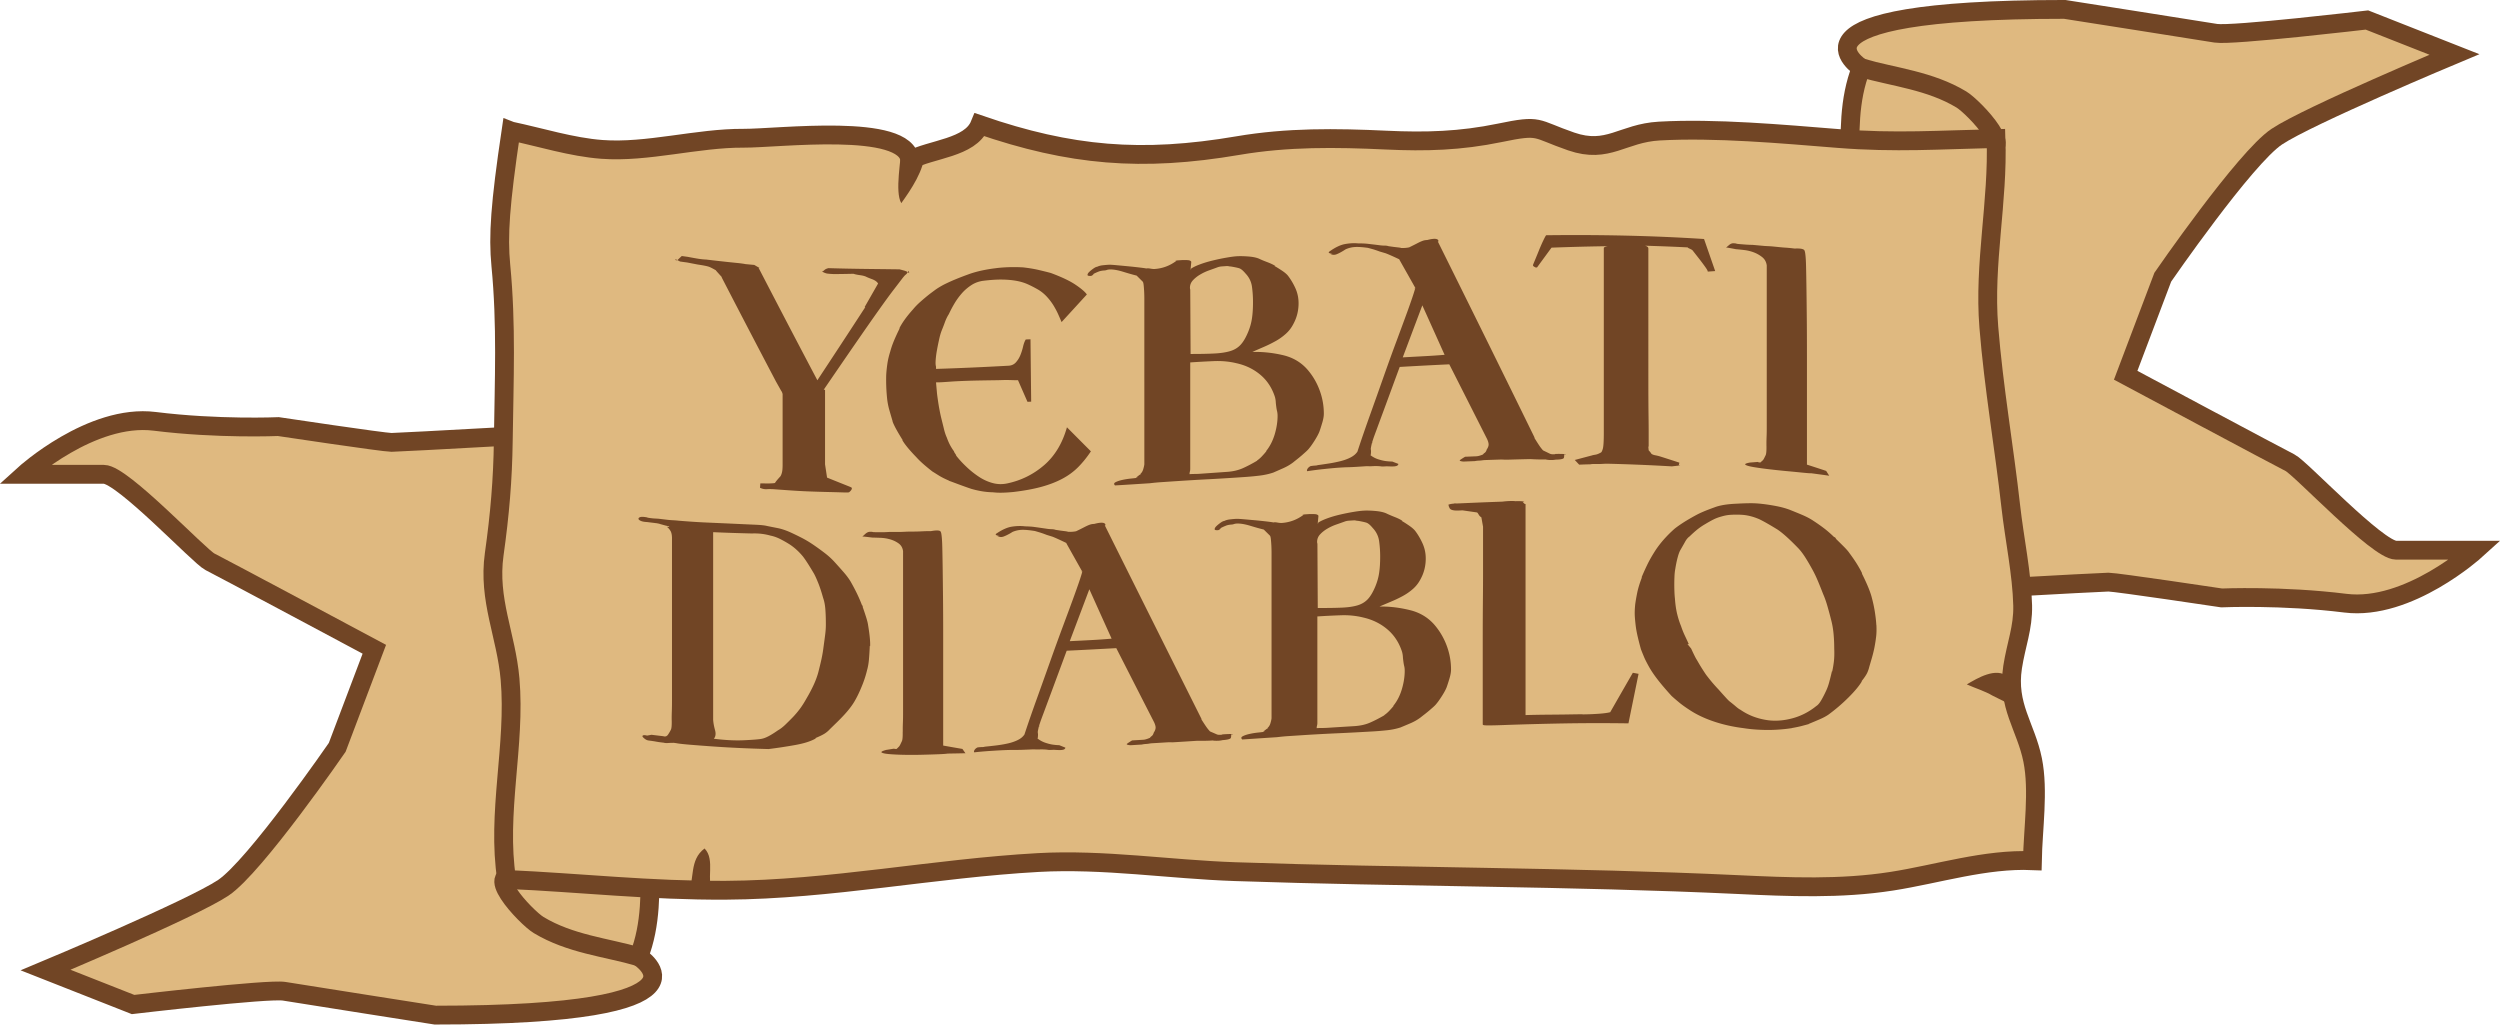 <svg id="Layer_2" data-name="Layer 2" xmlns="http://www.w3.org/2000/svg" viewBox="0 0 803.65 329.34"><defs><style>.cls-1{fill:#dfb980;stroke:#714525;stroke-miterlimit:10;stroke-width:6.05px}.cls-2{fill:#714525;stroke-width:0}</style></defs><g id="Layer_1-2" data-name="Layer 1"><path class="cls-1" d="M205.34 307.55s30.04 18.77-65.41 18.77c0 0-43.46-6.82-48.58-7.67s-48.58 4.26-48.58 4.26l-28.12-11.08s46.87-19.6 57.1-26.42 36.65-45.17 36.65-45.17l11.93-31.53s-49.43-26.42-52.84-28.12-28.12-28.12-34.09-28.12H7.83s21.56-19.57 41.87-17.03 39.78 1.69 39.78 1.69 33.85 5.08 36.39 5.08 62.63-3.39 62.63-3.39l16.84 168.73z"/><path class="cls-1" d="M168.05 282c-14.64-3.65 1.04 12.91 5.1 15.36 10.1 6.09 21.58 7.15 32.19 10.18 4.12-10.52 3.63-21.07 3.62-32.16-.01-17.16 1.56-34.11 2.44-51.26 1.18-23.09 8.2-45.39 9.4-68.44.65-12.53-.63-24.84-1.79-37.29-.76-8.13.16-25.54-3.63-32.35-3.55-6.4-14.7-10.61-20.67-14.05-8.4-4.83-19.7-17.49-29.22-13.29l2.56 223.28zM598.31 21.79S568.27 3.02 663.72 3.02c0 0 43.46 6.82 48.58 7.67s48.58-4.26 48.58-4.26L789 17.51s-46.87 19.6-57.1 26.42-36.65 45.17-36.65 45.17l-11.93 31.53s49.43 26.42 52.84 28.12 28.12 28.12 34.09 28.12h25.57s-21.56 19.57-41.87 17.03c-20.31-2.54-39.78-1.69-39.78-1.69s-33.85-5.08-36.39-5.08-62.63 3.39-62.63 3.39L598.31 21.79z"/><path class="cls-1" d="M635.6 47.34c14.64 3.65-1.04-12.91-5.1-15.36-10.1-6.09-21.58-7.15-32.19-10.18-4.12 10.52-3.63 21.07-3.62 32.16.01 17.16-1.56 34.11-2.44 51.26-1.18 23.09-8.2 45.39-9.4 68.44-.65 12.53.63 24.84 1.79 37.29.76 8.13-.16 25.54 3.63 32.35 3.55 6.4 14.7 10.61 20.67 14.05 8.4 4.83 19.7 17.49 29.22 13.29L635.6 47.36z"/><g><path class="cls-1" d="M164.29 42.13c9.49 2.01 19.48 5.16 29.13 5.89 14.59 1.11 30.71-3.67 45.59-3.58 11.02.06 52.47-5.15 53.48 7.08 6.86-3.65 19.42-3.92 22.47-11.43 29.22 10.04 52.04 11.99 83 6.71 15.96-2.72 31.45-2.52 47.65-1.76 12.74.6 23.9.27 36.42-2.32 13.49-2.79 11.06-1.37 23.05 2.76 11.86 4.09 16.43-2.68 28.32-3.35 18-1.01 39.51.95 57.5 2.39 18.39 1.47 32.81.41 50.74.02.74 20.24-3.97 40.1-2.31 60.64 1.56 19.36 4.96 38.81 7.06 57.63 1.15 10.3 3.57 21.51 3.82 31.83.17 7.18-2.12 12.6-3.23 19.78-1.92 12.47 4.27 19.11 6.44 29.91 1.98 9.83.1 22.28-.09 32.34-15.13-.64-30.38 4.29-45.2 6.61-16.42 2.57-33.02 1.85-49.6 1.07-53.71-2.53-107.77-2.31-161.5-4.15-21.01-.72-42.29-4.1-63.27-2.93-33.48 1.86-66.83 8.71-100.4 8.91-24.26.15-46.84-2.42-70.48-3.48-3.32-21.23 2.94-43.19 1.08-64.41-1.24-14.13-7.14-25.48-5.09-40.1 1.81-12.87 2.75-23.91 2.92-36.5.26-19.51 1.06-37.25-.79-56.38-.92-9.52-.23-19.63 3.27-43.19z"/><path class="cls-2" d="M217.76 83.63c-.36.09-.58.04-.65-.15-.07-.19.14-.14.65.15zm70.44 2.94c-.54 0-1.59-.02-3.15-.04-1.56-.02-3.81-.04-6.78-.08s-6.94-.1-11.93-.25c-.58.12-1.03.33-1.36.64-.32.31-.6.46-.81.45.07 0 .12.02.16.06.04.04.09.06.16.06.58.32 1.12.51 1.63.56.51.06 1.16.1 1.95.14 2.1-.02 4.19-.05 6.29-.1.44.16 1.12.31 2.06.44s1.63.31 2.06.54c.29.15.9.4 1.84.75.94.35 1.59.81 1.95 1.4-1.45 2.54-2.89 5.07-4.34 7.6h.22c-5.13 7.9-10.27 15.73-15.4 23.5a5423.49 5423.49 0 01-18.87-36.09c.11 0 .22.02.33.03l-1.74-1.02c-.94-.08-1.88-.17-2.82-.26-.72-.14-1.66-.27-2.82-.38-1.16-.12-2.28-.23-3.36-.35-2.13-.23-4.27-.47-6.4-.73-.94-.04-1.86-.14-2.76-.29-.91-.15-1.97-.34-3.2-.58l-1.95-.27-1.41 1.32.87.45c.76.11 1.52.21 2.28.31 1.16.23 2.31.45 3.47.67.36.05.9.13 1.63.26.72.13 1.26.25 1.63.36.51.13 1.37.56 2.6 1.28-.04 0-.07 0-.11-.01.65.73 1.3 1.45 1.95 2.17-.04 0-.07 0-.11-.01 5.82 11.27 11.64 22.43 17.46 33.5.61 1.09 1.23 2.19 1.84 3.28 0-.07.02-.07.05 0 .04.07.13.33.27.78v22.67c0 1.16-.07 2.02-.22 2.59-.15.57-.32.99-.54 1.26a23.9 23.9 0 00-1.25 1.43c-.32.41-.45.62-.38.62-.15.06-.47.11-.98.14-.51.03-1.03.05-1.57.04-.54 0-1.03-.01-1.46-.01h-.76c-.04.47-.07.93-.11 1.4.72.35 1.46.5 2.22.45.76-.05 1.61-.03 2.55.04.22.02.94.07 2.17.16s2.69.19 4.39.3c1.7.11 3.51.2 5.42.26 1.91.07 3.72.12 5.42.16 1.7.04 3.15.08 4.34.12 1.19.04 1.9.03 2.11-.03.43-.35.7-.65.81-.9.11-.25.13-.43.05-.54a.541.541 0 00-.33-.23c-.15-.04-.18-.06-.11-.06-2.49-.99-4.99-1.99-7.48-3-.22-1.42-.43-2.84-.65-4.26V125.3c-.14 0-.29-.01-.43-.02 4.12-6.02 7.63-11.14 10.52-15.32 2.89-4.18 5.31-7.65 7.27-10.4 1.95-2.75 3.51-4.88 4.66-6.38 1.16-1.5 2.02-2.64 2.6-3.39.58-.76.98-1.22 1.19-1.4.22-.18.36-.31.43-.38l.33-.54c-.36-.22-.74-.38-1.14-.49-.4-.11-.88-.24-1.46-.39h-1.03zm-36.82 39.44s-.07-.08-.11-.12c.04.04.07.08.11.12zm40.78-38.97c0 .14.02.29.05.43.04.15.05.25.05.33-.14-.11-.29-.22-.43-.33.11-.14.22-.29.33-.43zM286.95 135.46c-.36-1.23-.71-2.41-1.03-3.54-.33-1.12-.56-2.27-.71-3.43-.29-2.61-.4-5.25-.33-7.92.07-1.23.2-2.45.38-3.68s.49-2.52.92-3.89c.29-1.08.68-2.23 1.19-3.46.51-1.22 1.12-2.55 1.84-3.99h-.11c.43-.86.99-1.78 1.68-2.75s1.6-2.11 2.76-3.4c.65-.79 1.45-1.61 2.39-2.44.94-.83 1.91-1.65 2.93-2.45.58-.44 1.19-.89 1.84-1.37.65-.47 1.52-1 2.6-1.59a57.07 57.07 0 013.9-1.78c1.45-.6 3.04-1.2 4.77-1.82 1.16-.38 2.38-.72 3.69-1 1.3-.28 2.71-.52 4.23-.71.65-.09 1.34-.17 2.06-.22a50.018 50.018 0 014.61-.15c.76 0 1.54.04 2.33.08 1.88.22 3.54.49 4.99.83 1.45.34 2.75.66 3.9.97 3.47 1.29 6.13 2.54 7.97 3.79 1.84 1.24 3.05 2.28 3.63 3.12-2.71 2.97-5.42 5.93-8.13 8.88-.29-.71-.65-1.54-1.08-2.5-.43-.96-.94-1.91-1.52-2.86a18.21 18.21 0 00-2.11-2.78c-.83-.9-1.76-1.66-2.77-2.27-1.16-.67-2.3-1.26-3.42-1.76s-2.37-.87-3.74-1.11c-1.37-.24-2.89-.37-4.56-.39-1.67-.02-3.61.11-5.86.38-1.45.18-2.75.64-3.91 1.39-1.15.75-2.19 1.63-3.09 2.66-.9 1.03-1.7 2.13-2.39 3.29a40.2 40.2 0 00-1.79 3.39c-.51.8-.92 1.66-1.25 2.56-.32.91-.67 1.8-1.03 2.67-.29.73-.56 1.65-.81 2.77s-.49 2.28-.71 3.48c-.22 1.19-.36 2.28-.43 3.26s-.04 1.68.11 2.11v.76c7.74-.24 15.47-.59 23.21-1.02 1.01-.03 1.83-.39 2.44-1.06.61-.67 1.1-1.45 1.46-2.33.36-.88.65-1.8.87-2.74.22-.95.5-1.72.87-2.31l1.52-.06c.07 6.68.14 13.37.22 20.05-.4.02-.79.03-1.19.05-1.01-2.31-2.03-4.62-3.04-6.94-.22 0-.58 0-1.08-.01-.51-.02-1.09-.03-1.74-.05-.65-.01-1.3-.01-1.95 0-.65.02-1.19.04-1.63.05-4.19.06-7.43.11-9.71.19-2.27.08-4.03.16-5.26.25-1.23.09-2.15.15-2.77.19-.61.04-1.36.07-2.22.07l.33 3.68c.22 1.73.44 3.2.65 4.39.22 1.19.43 2.26.65 3.19.36 1.44.67 2.69.92 3.73.25 1.05.56 1.97.92 2.76.36 1.01.74 1.87 1.14 2.59.4.72.81 1.36 1.25 1.93h-.11l.76 1.18h-.11c.94 1.22 2.04 2.43 3.31 3.63 1.26 1.21 2.6 2.28 4.01 3.22 1.41.94 2.89 1.63 4.45 2.05 1.55.43 3.13.47 4.72.13 4.48-.94 8.44-2.91 11.88-5.88 3.43-2.97 5.87-7.03 7.32-12.16 2.57 2.58 5.13 5.16 7.7 7.73-1.3 1.95-2.68 3.65-4.12 5.1-1.45 1.45-3.14 2.69-5.1 3.73-1.95 1.03-4.19 1.9-6.73 2.59-2.53.69-5.53 1.24-9 1.65-1.16.11-2.28.19-3.36.22-1.09.03-2.13 0-3.15-.12-1.3-.03-2.51-.15-3.63-.34-1.12-.19-2.26-.45-3.42-.79-1.01-.34-2.08-.72-3.2-1.13-1.12-.41-2.15-.8-3.09-1.15-.29-.1-.58-.21-.87-.31h.11c-1.45-.63-2.57-1.2-3.36-1.7-.8-.5-1.48-.93-2.06-1.29-1.01-.79-1.95-1.56-2.82-2.32-.87-.76-1.63-1.5-2.28-2.22-2.31-2.39-3.83-4.24-4.55-5.55h.11c-1.73-2.76-2.82-4.76-3.25-6zM365.36 88.59c-1.16-.29-2.62-.7-4.39-1.25-1.77-.54-3.24-.78-4.39-.71-.29.02-.56.07-.81.16s-.49.14-.7.15c-.72.04-1.32.15-1.79.32s-1.03.42-1.68.74c-.29.45-.62.68-.98.7-.72.04-1.07-.09-1.03-.38.04-.29.23-.61.6-.95.36-.35.8-.69 1.3-1.05.51-.35.9-.54 1.19-.56.5-.24 1.08-.4 1.74-.48.65-.07 1.3-.13 1.95-.17.43-.03 1.25.02 2.44.13s2.48.23 3.85.36c1.37.13 2.64.27 3.8.41 1.16.14 1.84.24 2.06.3.22-.09.63-.08 1.25.03.61.11 1.06.15 1.36.13 2.6-.17 4.95-1.05 7.05-2.64-.14 0-.29.02-.43.03.14-.08.51-.14 1.08-.18.58-.04.94-.06 1.08-.07.36-.02.92-.03 1.68 0 .76.02 1.21.21 1.36.56-.07.76-.14 1.53-.22 2.29.65-.48 1.63-.96 2.93-1.45 1.3-.49 2.69-.91 4.18-1.27 1.48-.36 2.91-.66 4.28-.9s2.5-.4 3.36-.46c1.01-.07 2.26-.05 3.74.06 1.48.11 2.66.35 3.52.72.65.32 1.54.69 2.66 1.11 1.12.43 1.97.83 2.55 1.23-.07 0-.14.01-.22.02.58.32 1.34.79 2.28 1.41.94.62 1.63 1.2 2.06 1.75.94 1.24 1.73 2.59 2.39 4.06.65 1.47.97 3.04.98 4.7 0 2.39-.54 4.59-1.63 6.62-.65 1.28-1.48 2.37-2.5 3.27-1.01.9-2.11 1.69-3.31 2.35a39.35 39.35 0 01-3.74 1.84c-1.3.56-2.53 1.1-3.69 1.62 3.25-.09 6.54.25 9.87 1.03 3.32.78 6.03 2.43 8.13 4.96 1.59 1.91 2.82 4.07 3.69 6.47.87 2.4 1.3 4.86 1.3 7.39 0 .8-.16 1.75-.49 2.85-.33 1.11-.63 2.07-.92 2.88-.29.74-.78 1.66-1.46 2.76-.69 1.1-1.28 1.95-1.79 2.56-.22.3-.56.67-1.03 1.1-.47.43-.96.86-1.46 1.3-.51.43-1.01.85-1.52 1.25s-.9.71-1.19.95c-.94.72-1.99 1.33-3.15 1.85s-2.24.99-3.25 1.43c-1.38.46-2.84.78-4.39.97-1.56.19-3.05.33-4.5.43-3.91.28-7.81.52-11.71.73-3.91.2-7.81.44-11.71.7-1.23.08-2.46.17-3.69.25-1.23.08-2.46.2-3.69.35-3.72.24-7.45.48-11.17.7-.43-.41-.38-.75.16-1.04.54-.28 1.26-.53 2.17-.73.9-.2 1.86-.35 2.87-.45 1.01-.1 1.77-.2 2.28-.31-.25.02-.51.03-.76.05.29-.24.56-.45.81-.65s.52-.38.81-.54c-.07 0-.14 0-.22.01.43-.39.74-.88.92-1.47.18-.59.31-1.14.38-1.65V96.13c0-.72-.02-1.46-.05-2.22-.04-.76-.09-1.48-.16-2.16-.07-.68-.18-1.09-.33-1.23-.65-.65-1.3-1.29-1.95-1.94zm17.03 63.83c.58-.04 1.14-.06 1.68-.06s1.1-.02 1.68-.06c2.93-.21 5.86-.41 8.78-.62 1.88-.13 3.54-.53 4.99-1.17 1.45-.65 3-1.46 4.66-2.45h-.11c.58-.4 1.12-.87 1.63-1.42.51-.54.98-1.08 1.41-1.62H407c1.23-1.53 2.15-3.33 2.77-5.4.61-2.07.92-4.04.92-5.92 0-.58-.06-1.08-.16-1.51-.11-.43-.2-.92-.27-1.5-.07-.5-.13-1.02-.16-1.56-.04-.54-.13-1.06-.27-1.55-.94-2.9-2.49-5.26-4.66-7.09s-4.74-3.08-7.7-3.73c-2.31-.56-4.72-.78-7.21-.68-2.49.11-4.93.24-7.32.4-.11 0-.22.02-.33.02v34.27c0 .29-.04.56-.11.82-.07.26-.11.53-.11.82zm.33-38.63c3.11 0 5.69-.05 7.75-.16 2.06-.11 3.76-.38 5.1-.8 1.34-.42 2.44-1.11 3.31-2.08.87-.97 1.66-2.34 2.39-4.13.58-1.41.98-2.85 1.19-4.31.22-1.46.33-3.2.33-5.23 0-1.66-.11-3.3-.33-4.91-.22-1.61-.91-3.03-2.06-4.24-.8-.95-1.48-1.52-2.06-1.7-.58-.18-1.48-.36-2.71-.57-.15.01-.34-.01-.6-.07-.25-.05-.49-.07-.7-.06-.51.04-1.03.07-1.57.11-.54.04-1.03.15-1.46.32-.72.27-1.59.58-2.6.94s-1.97.81-2.87 1.34c-.91.53-1.68 1.15-2.33 1.84-.65.7-.98 1.52-.98 2.45 0 .15.02.27.05.38.04.11.05.23.05.37.04 6.83.07 13.66.11 20.49zm0-27.33v.22c.07-.08.14-.15.22-.23-.07 0-.14 0-.22.01z"/><path class="cls-2" d="M435.85 150.08c-.79.05-1.61.09-2.44.11-.83.02-1.75.06-2.77.13-1.23.08-2.86.23-4.88.44-2.03.21-3.86.45-5.53.71-.14-.13-.13-.37.05-.71.18-.34.49-.63.92-.88.14-.08.76-.16 1.84-.24.14 0 .29-.04.43-.08.15-.05.29-.07.43-.08 1.01-.14 2.13-.31 3.36-.5s2.44-.44 3.63-.73c1.19-.3 2.28-.69 3.25-1.19.98-.5 1.72-1.12 2.22-1.88 1.16-3.55 2.48-7.39 3.96-11.53s2.95-8.26 4.39-12.36c1.45-4.1 2.85-8 4.23-11.69 1.37-3.7 2.55-6.89 3.53-9.58.97-2.69 1.68-4.74 2.11-6.14.43-1.4.51-1.8.22-1.2h-.11c0-.14.04-.18.11-.11.07.07.11.03.11-.12-1.7-3.02-3.4-6.03-5.1-9.04h.11c-2.17-1.03-3.69-1.7-4.55-2.01l-1.84-.54c-1.01-.37-1.79-.63-2.33-.78-.54-.15-1.03-.28-1.46-.4-1.81-.25-3.22-.34-4.23-.27-1.01.07-1.99.31-2.93.73-.25.16-.51.32-.76.48-.8.49-1.52.86-2.17 1.12-.65.26-1.3.23-1.95-.09.22-.01.43-.03.65-.04-1.08-.14-1.45-.37-1.08-.69 1.88-1.36 3.56-2.17 5.04-2.45 1.48-.28 2.91-.35 4.28-.23 1.23 0 2.24.04 3.04.13.79.1 1.59.19 2.39.28.58.07 1.16.15 1.74.22.36.05.79.08 1.3.08s.94.07 1.3.19c.54.08 1.08.15 1.63.23.83.1 1.66.19 2.49.29l-.54.03c1.08.08 2.1.03 3.04-.17 1.01-.49 1.83-.9 2.44-1.22.61-.32 1.12-.57 1.52-.73.4-.16.72-.27.98-.32.25-.05.56-.08.92-.1 2.39-.63 3.58-.47 3.58.47-.07 0-.14 0-.22.01 10.38 20.89 20.75 41.89 31.13 63.09h-.11c1.01 1.64 1.7 2.7 2.06 3.16.36.46.61.77.76.91.72.35 1.45.7 2.17 1.05.29.14.69.21 1.19.2h.11c.22 0 .4-.04.54-.12 2.24-.03 3.36.04 3.36.18h-.65c.07.07.09.27.05.6-.04.33-.09.53-.16.6-.29.29-1.16.44-2.6.46-.72.15-1.63.17-2.71.04h.11c-.15 0-.25-.01-.33-.05a.875.875 0 00-.33-.05c-.65.01-1.41 0-2.28-.01-.87-.02-1.73-.06-2.6-.11-2.42.05-4.84.12-7.27.19-.43.01-.85 0-1.25-.02s-.78-.03-1.14-.02c-1.59.05-3.18.11-4.77.16-.36.01-.7.05-1.03.09-.32.05-.63.08-.92.09-.58.02-1.05.08-1.41.16l-3.69.15c-1.01-.1-1.37-.27-1.08-.5.29-.23.83-.58 1.63-1.05l3.58-.15c.58-.02 1.34-.23 2.28-.63h-.11c.11-.11.22-.23.33-.34.43-.23.72-.64.87-1.22.36-.52.56-1.01.6-1.48.03-.47-.13-1.1-.49-1.88-4.05-8.02-8.1-16.02-12.15-24.01-5.31.25-10.63.53-15.94.84-2.1 5.69-3.72 10.11-4.88 13.25-1.16 3.14-2.03 5.49-2.6 7.05-.58 1.55-.94 2.55-1.08 3-.15.44-.25.77-.33 1h.11c0 .14-.04.21-.11.22-.07 0-.11.08-.11.22-.15.66-.23 1.1-.27 1.32-.04.22-.02.51.05.86 0 .43-.02.8-.05 1.09-.04.29-.09.4-.16.34.79.6 1.61 1.04 2.44 1.31.83.27 1.59.46 2.28.57.69.1 1.46.17 2.33.19l1.95.75c0 .15-.07.29-.22.45-.15.15-.45.26-.92.33-.47.06-1.32.06-2.55-.01l-1.03.06c-.33.02-.67 0-1.03-.05h.11c-.43-.04-.89-.07-1.36-.08-.47 0-.96 0-1.46.04-.43.03-.79.03-1.08.01-.29-.02-.6-.02-.92 0-.33.02-.72.05-1.19.08s-1.14.07-2.01.13zm21.37-51.92c-2.1 5.57-4.19 11.14-6.29 16.72 2.24-.13 4.54-.25 6.89-.38 2.35-.12 4.54-.27 6.56-.44-2.39-5.31-4.77-10.61-7.16-15.91zM548.97 87.27c0-.22-.25-.68-.76-1.4-.51-.72-1.07-1.47-1.68-2.27-.61-.79-1.43-1.83-2.44-3.12-.14-.15-.45-.33-.92-.54-.47-.2-.67-.34-.6-.41-4.59-.23-9.18-.41-13.77-.54.72.17 1.08.47 1.08.9V122.24c0 4.52.02 8.14.05 10.85.04 2.71.05 4.81.05 6.29v4.18h-.11c.04.4.07.8.11 1.2.29.3.52.58.71.84.18.26.23.35.16.28.36.23.77.39 1.25.47.47.09.99.21 1.57.38 2.06.65 4.12 1.32 6.18 1.99-.07.32-.14.64-.22.97-.14 0-.87.07-2.17.23-6.83-.4-13.67-.68-20.5-.85-.58 0-1.12 0-1.63.04-.51.03-.98.05-1.41.04h-1.46c-.47 0-.89.03-1.25.11-.43 0-1.14.02-2.11.05-.97.04-1.57.06-1.79.06h.33c-.47-.5-.94-1.01-1.41-1.51 1.92-.51 3.83-1.02 5.75-1.52h-.11c.36-.07.74-.14 1.14-.21.4-.07.92-.28 1.57-.64.22-.07.44-.47.65-1.19.22-.72.33-2.45.33-5.2V79.78c0-.29.43-.5 1.3-.64-6.04.08-12.07.25-18.11.47-1.55 2.12-3.11 4.24-4.66 6.37-.43 0-.61.01-.54.01.07 0 .04-.04-.11-.11s-.29-.16-.43-.26c-.14-.11-.22-.23-.22-.38 0-.07.2-.58.6-1.53.4-.95.83-2 1.3-3.17.47-1.16.94-2.24 1.41-3.22s.78-1.55.92-1.7c16.92-.2 33.84.11 50.76 1.21 1.19 3.43 2.39 6.87 3.58 10.31-.8.06-1.59.11-2.39.17zm-8.89 62.42h-.11c-.11 0-.22-.01-.33-.02.29.16.43.17.43.02zM567.84 143.34v-1.03c0-.47.02-1.14.05-2 .04-.86.05-2.02.05-3.47V85.33c-.15-1.1-.62-1.98-1.41-2.63-.8-.65-1.7-1.17-2.71-1.56-1.01-.38-2.04-.63-3.09-.76-1.05-.12-1.94-.22-2.66-.27-1.3-.25-2.15-.4-2.55-.47-.4-.07-.63-.06-.7 0 .14-.13.47-.42.98-.85.5-.43 1.01-.63 1.52-.59l.44.03c.14.01.29.04.43.09.14.05.4.09.76.12.43.04 1.05.09 1.84.15.79.07 1.7.11 2.71.13 1.01.09 2.02.19 3.04.28.58.06 1.17.1 1.8.12.62.03 1.22.07 1.8.13-.04 0-.07 0-.11-.01 1.68.17 2.95.3 3.83.36a45.477 45.477 0 012.73.26c.07 0 .18.02.33.04 1.68-.09 2.7.08 3.06.48.07.08.15.25.22.52.07.26.15.78.22 1.55s.13 1.9.16 3.38c.04 1.49.07 3.48.11 5.98.04 2.5.07 5.63.11 9.39.04 3.76.06 8.29.06 13.56v34.6c2.06.66 4.12 1.33 6.18 2.02.33.52.65 1.03.98 1.55-.07-.01-.42-.06-1.03-.15-.61-.09-1.27-.18-1.95-.27-.69-.09-1.61-.22-2.77-.37-.43.02-1.4-.06-2.89-.21-1.49-.15-3.19-.32-5.08-.49-1.9-.18-3.81-.38-5.73-.61-1.93-.23-3.56-.46-4.9-.69-1.34-.23-2.19-.47-2.55-.71-.36-.25.11-.5 1.41-.74.87-.07 1.74-.13 2.6-.2.07.08.14.12.22.13.18.02.36.03.54.05.25-.23.51-.46.76-.69.07-.06.16-.18.27-.35.11-.17.34-.63.71-1.4.14-.42.22-1.17.22-2.26v-.65z"/><g><path class="cls-2" d="M215.92 231.54v-1.03c0-.47.02-1.14.05-2 .03-.86.05-2.02.05-3.46v-5.42-46.53c0-1.08-.16-1.9-.49-2.44-.33-.54-.67-.94-1.03-1.2-.15-.16-.2-.22-.16-.18.04.04.09.06.16.07l.76.09c-.07 0-.13-.05-.16-.13-.04-.08-.09-.12-.16-.13-.07 0-.22-.04-.43-.1-.22-.06-.36-.1-.43-.1l-2.06-.57c.07 0 .14.02.22.03-.58-.14-1.07-.24-1.46-.28-.4-.05-1.32-.16-2.76-.34-.87-.04-1.54-.16-2.01-.37-.47-.21-.73-.42-.76-.64-.03-.22.11-.4.44-.54s.85-.16 1.57-.07l.43.06c.14.02.29.06.43.11.14.06.4.1.76.15.43.05.74.09.92.11.18.02.78.06 1.79.11l3.04.36c.58.07 1.15.11 1.74.14.58.03 1.16.07 1.74.14 3.18.27 6.32.48 9.43.61 3.11.14 5.95.26 8.51.38 2.56.12 4.77.22 6.62.3 1.84.08 3.13.21 3.85.4 1.01.21 2.15.43 3.42.68 1.27.25 2.62.7 4.07 1.34 1.23.56 2.46 1.16 3.69 1.79 1.23.63 2.46 1.37 3.69 2.2 1.23.84 2.46 1.73 3.69 2.67s2.31 1.93 3.25 2.97c1.01 1.11 1.97 2.18 2.87 3.22.9 1.03 1.64 2.02 2.22 2.98.79 1.39 1.48 2.69 2.06 3.89.58 1.2 1.12 2.46 1.63 3.77l.33.87c.43 1.24.79 2.33 1.08 3.27.29.95.47 1.71.54 2.28.51 3.04.72 5.29.65 6.73l-.11-.11a99.56 99.56 0 01-.27 4.39c-.11 1.26-.31 2.4-.6 3.41-.36 1.51-.83 3.01-1.41 4.48-.58 1.47-1.16 2.79-1.74 3.93-.65 1.29-1.32 2.4-2.01 3.32-.69.93-1.43 1.82-2.22 2.67-.72.78-1.46 1.54-2.22 2.28l-2.33 2.27c-.44.49-.96.95-1.57 1.36-.62.42-1.64.92-3.09 1.53l.11.11c-1.52.89-3.72 1.6-6.62 2.12-2.89.52-5.75.95-8.57 1.3-6.87-.18-12.27-.46-16.21-.72-3.94-.26-6.9-.5-8.89-.66-1.99-.16-3.31-.31-3.96-.41-.65-.11-1.12-.18-1.41-.21-.65 0-1.26.02-1.84.06-.58.04-1.05 0-1.41-.11-.07 0-.36-.04-.87-.1-.51-.06-1.05-.14-1.63-.25-.58-.11-1.34-.22-2.28-.34-.43-.05-.83-.21-1.19-.48-.36-.26-.61-.49-.76-.7-.15-.2-.11-.36.11-.47.22-.12.65-.09 1.3.06.47-.08.94-.17 1.41-.26 1.27.16 2.53.31 3.8.46.65.22 1.17.03 1.57-.58.39-.61.71-1.15.92-1.63.15-.42.22-1.17.22-2.25v-.65zm28.85 5.96c1.16-.15 2.93-1.05 5.31-2.73.72-.4 1.48-.97 2.28-1.73.79-.75 1.66-1.62 2.6-2.59.72-.76 1.43-1.6 2.12-2.51.69-.91 1.43-2.07 2.22-3.49.8-1.34 1.52-2.71 2.17-4.09.65-1.39 1.15-2.72 1.52-4.01.43-1.65.79-3.14 1.08-4.46.29-1.33.5-2.6.65-3.83.22-1.58.4-2.93.54-4.05.15-1.12.22-2.22.22-3.3 0-1.81-.05-3.42-.16-4.83-.11-1.41-.34-2.63-.71-3.65-.51-1.82-1.01-3.38-1.52-4.66-.51-1.28-.97-2.33-1.41-3.14-1.52-2.58-2.71-4.44-3.58-5.56-1.37-1.65-2.86-2.98-4.45-3.99a37.92 37.92 0 00-2.98-1.67c-.98-.48-1.97-.83-2.98-1.03-1.88-.54-3.87-.77-5.97-.69-4.16-.1-8.31-.23-12.47-.42v60.3c.07 1.02.27 2.12.6 3.31.33 1.19.2 2.12-.38 2.79 3.62.46 6.83.62 9.65.49 2.82-.13 4.7-.28 5.64-.44zm32.32-42.93l.33.87c-.04-.25-.07-.51-.11-.76-.07-.04-.14-.07-.22-.11zM290.2 235.21v-1.03c0-.47.02-1.14.05-2.01.04-.87.05-2.02.05-3.47V177.19c-.14-1.08-.62-1.91-1.41-2.49-.8-.58-1.7-1.01-2.71-1.31a13.03 13.03 0 00-3.09-.5c-1.05-.04-1.93-.07-2.66-.08-1.3-.16-2.15-.26-2.55-.3-.4-.04-.63-.03-.71.04.14-.14.47-.44.98-.91.51-.46 1.01-.69 1.52-.69h.43c.14 0 .29.02.43.06.15.04.4.06.76.06.43 0 1.05 0 1.84.02.79 0 1.7-.02 2.71-.09h3.04c.58 0 1.18-.02 1.8-.05.62-.04 1.22-.06 1.8-.06h-.11c1.68 0 2.95-.03 3.83-.08.87-.04 1.53-.07 1.97-.07h1.09c1.68-.31 2.7-.29 3.06.07.07.07.14.23.22.48.07.25.15.76.22 1.52s.13 1.88.16 3.36c.04 1.48.07 3.47.11 5.96.03 2.49.07 5.62.11 9.38.04 3.76.06 8.28.06 13.56v34.6c2.06.37 4.12.73 6.18 1.08.33.46.65.93.98 1.39-.07 0-.42 0-1.03.02-.61.01-1.27.03-1.95.04-.69.01-1.61.03-2.77.05-.43.08-1.4.15-2.89.21-1.49.06-3.19.11-5.08.16-1.9.05-3.81.06-5.73.03-1.93-.03-3.56-.11-4.9-.22-1.34-.11-2.19-.28-2.55-.5-.36-.22.11-.5 1.41-.86.87-.14 1.74-.28 2.6-.42.07.07.15.11.22.11h.54l.76-.76c.07-.07.16-.2.27-.38.11-.18.34-.67.71-1.46.15-.43.22-1.19.22-2.28v-.65zM328.81 241.03c-.8.03-1.61.04-2.44.04-.83 0-1.75 0-2.77.04-1.23.04-2.86.13-4.88.26s-3.87.29-5.53.48c-.14-.14-.13-.38.05-.71.18-.33.49-.61.92-.84.15-.07.76-.13 1.84-.16.14 0 .29-.03.43-.07.15-.04.29-.06.43-.07 1.01-.1 2.13-.22 3.36-.37s2.44-.35 3.63-.61 2.28-.62 3.25-1.09c.98-.47 1.72-1.08 2.22-1.82 1.16-3.51 2.48-7.33 3.96-11.44 1.48-4.11 2.94-8.2 4.39-12.28 1.45-4.08 2.86-7.95 4.23-11.63 1.37-3.68 2.55-6.86 3.52-9.55.97-2.69 1.68-4.73 2.11-6.12.43-1.39.5-1.8.22-1.2h-.11c0-.14.04-.18.11-.11.07.07.11.03.11-.11-1.7-3.02-3.4-6.05-5.1-9.08h.11c-2.17-1.05-3.69-1.74-4.55-2.07l-1.84-.57a32.56 32.56 0 00-2.33-.82c-.54-.16-1.03-.3-1.46-.43-1.81-.29-3.22-.41-4.23-.38a8.48 8.48 0 00-2.93.65c-.25.15-.51.31-.76.46-.8.46-1.52.81-2.17 1.05-.65.24-1.3.19-1.95-.15.22 0 .43-.01.65-.02-1.08-.18-1.45-.42-1.08-.73 1.88-1.29 3.56-2.05 5.04-2.28 1.48-.23 2.91-.27 4.28-.1 1.23.03 2.24.09 3.04.21.8.11 1.59.22 2.39.34.58.08 1.16.17 1.74.25.36.06.79.09 1.3.11.51.01.94.08 1.3.21.54.08 1.09.17 1.63.25.83.11 1.66.21 2.49.32-.18 0-.36.02-.54.03 1.08.09 2.1.05 3.04-.15 1.01-.48 1.82-.89 2.44-1.21.61-.32 1.12-.56 1.52-.73.4-.16.72-.27.98-.32.25-.05.56-.08.92-.1 2.39-.63 3.58-.48 3.58.46-.07 0-.15 0-.22.01 10.38 20.84 20.75 41.59 31.13 62.32h-.11c1.01 1.6 1.7 2.62 2.06 3.06.36.45.61.74.76.87.72.31 1.45.63 2.17.94.29.13.69.17 1.19.14h.11c.22-.01.4-.06.54-.14 2.24-.15 3.36-.15 3.36 0-.22.01-.43.03-.65.04.07.07.09.26.05.59-.04.33-.09.53-.16.61-.29.31-1.16.51-2.6.61-.73.19-1.63.25-2.71.18h.11c-.15 0-.25 0-.33-.03-.08-.03-.18-.04-.33-.03-.65.04-1.41.08-2.28.09-.87.02-1.73.02-2.6 0-2.42.16-4.84.31-7.27.46-.43.03-.85.04-1.25.02-.4-.01-.78 0-1.14.02-1.59.1-3.18.2-4.77.29-.36.02-.7.06-1.03.12-.32.06-.63.09-.92.11-.58.03-1.05.1-1.41.19-1.23.07-2.46.15-3.69.22-1.01-.09-1.37-.25-1.08-.48.29-.23.83-.59 1.63-1.07l3.58-.21c.58-.03 1.34-.26 2.28-.68h-.11c.11-.12.22-.23.33-.35.43-.24.72-.66.87-1.25.36-.53.56-1.03.6-1.5.04-.47-.13-1.09-.49-1.87-4.05-7.92-8.1-15.86-12.15-23.8-5.31.3-10.63.58-15.94.83-2.1 5.67-3.72 10.06-4.88 13.18-1.16 3.13-2.03 5.46-2.6 7-.58 1.54-.94 2.53-1.08 2.97-.15.44-.26.77-.33.99h.11c0 .15-.04.22-.11.22s-.11.08-.11.22c-.14.66-.24 1.09-.27 1.31-.04.22-.02.51.05.87 0 .43-.02.8-.05 1.09-.04.29-.09.4-.16.33a8.5 8.5 0 002.44 1.36c.83.29 1.59.49 2.28.61.69.11 1.46.19 2.33.22l1.95.78c0 .15-.07.29-.22.44-.15.15-.45.26-.92.31-.47.06-1.32.04-2.55-.05-.36.02-.71.03-1.03.05-.33.01-.67 0-1.03-.06h.11c-.43-.05-.88-.09-1.36-.1-.47-.02-.96-.01-1.46 0-.43.02-.8.02-1.08 0-.29-.02-.6-.03-.92-.02-.32.01-.72.03-1.19.05-.47.02-1.14.04-2.01.08zm21.37-51.61c-2.1 5.57-4.19 11.13-6.29 16.69 2.24-.11 4.54-.22 6.89-.35 2.35-.12 4.53-.28 6.56-.46-2.39-5.29-4.77-10.58-7.16-15.88zM406.24 170.23c-1.16-.28-2.62-.69-4.39-1.23-1.77-.53-3.24-.76-4.39-.69-.29.02-.56.08-.81.16-.25.09-.49.14-.71.15-.72.05-1.32.16-1.79.34a18 18 0 00-1.68.76c-.29.45-.62.69-.98.71-.72.05-1.07-.07-1.03-.37.04-.29.23-.61.6-.96.36-.35.8-.7 1.3-1.06.51-.36.91-.55 1.19-.57.5-.25 1.08-.41 1.74-.49.65-.08 1.3-.14 1.95-.18.43-.03 1.25 0 2.44.11 1.19.1 2.47.22 3.85.34 1.37.13 2.64.26 3.8.4 1.16.14 1.84.24 2.06.3.22-.09.63-.08 1.25.03s1.06.15 1.36.13c2.6-.17 4.95-1.05 7.05-2.63-.14 0-.29.02-.43.03.14-.08.51-.14 1.08-.18.58-.04.94-.06 1.09-.07.36-.02.92-.02 1.68 0 .76.02 1.21.21 1.36.56-.07.76-.14 1.53-.22 2.29.65-.48 1.63-.95 2.93-1.44 1.3-.48 2.69-.89 4.18-1.24 1.48-.34 2.91-.63 4.28-.86 1.37-.23 2.5-.37 3.36-.42 1.01-.06 2.26-.03 3.74.1 1.48.13 2.66.39 3.52.77.65.32 1.54.71 2.66 1.15 1.12.44 1.97.86 2.55 1.27-.07 0-.14 0-.22.01.58.33 1.34.81 2.28 1.45.94.64 1.62 1.23 2.06 1.79.94 1.25 1.73 2.62 2.39 4.1.65 1.48.98 3.06.98 4.72 0 2.39-.54 4.58-1.63 6.59-.65 1.26-1.48 2.34-2.49 3.22-1.01.89-2.11 1.65-3.31 2.3-1.19.65-2.44 1.24-3.74 1.78-1.3.55-2.53 1.07-3.69 1.57 3.25-.05 6.54.35 9.87 1.18 3.33.83 6.04 2.54 8.13 5.11 1.59 1.95 2.82 4.13 3.69 6.54.87 2.42 1.3 4.89 1.3 7.42 0 .8-.16 1.74-.49 2.84-.33 1.1-.63 2.05-.92 2.86-.29.74-.78 1.65-1.46 2.73-.69 1.08-1.28 1.93-1.79 2.53-.22.3-.56.66-1.03 1.08-.47.42-.96.84-1.46 1.27-.51.42-1.01.83-1.52 1.22s-.9.7-1.19.93c-.94.7-1.99 1.3-3.15 1.8s-2.24.95-3.25 1.37c-1.38.44-2.84.74-4.39.9-1.55.16-3.05.29-4.5.37-3.91.23-7.81.44-11.71.61-3.9.18-7.81.39-11.71.65l-3.69.24c-1.23.08-2.46.2-3.69.35-3.72.25-7.45.49-11.17.74-.43-.4-.38-.75.16-1.04.54-.29 1.26-.53 2.17-.74.9-.2 1.86-.36 2.87-.46 1.01-.1 1.77-.21 2.28-.31-.25.02-.51.03-.76.05.29-.24.56-.45.81-.65s.52-.38.81-.54c-.07 0-.14 0-.22.01.43-.39.74-.88.92-1.47.18-.59.31-1.14.38-1.65v-51.62-1.52c0-.72-.02-1.46-.05-2.22-.04-.76-.09-1.48-.16-2.16-.07-.68-.18-1.09-.33-1.23-.65-.64-1.3-1.29-1.95-1.93zm17.03 63.84c.58-.04 1.14-.05 1.68-.05s1.1-.02 1.68-.05c2.93-.19 5.86-.37 8.78-.55 1.88-.12 3.54-.49 4.99-1.12 1.45-.63 3-1.43 4.66-2.39h-.11c.58-.39 1.12-.86 1.63-1.39.5-.53.98-1.07 1.41-1.6h-.11c1.23-1.52 2.15-3.3 2.76-5.36.61-2.06.92-4.03.92-5.91 0-.58-.05-1.08-.16-1.51-.11-.43-.2-.93-.27-1.5-.07-.5-.13-1.02-.16-1.56a7.95 7.95 0 00-.27-1.56c-.94-2.91-2.49-5.3-4.66-7.16-2.17-1.86-4.74-3.14-7.7-3.83-2.31-.58-4.72-.83-7.21-.75-2.49.09-4.93.2-7.32.36-.11 0-.22.01-.33.02v34.27c0 .29-.04.56-.11.82-.07.26-.11.53-.11.82zm.33-38.63c3.11.02 5.69-.02 7.75-.11 2.06-.09 3.76-.34 5.1-.75 1.33-.41 2.44-1.09 3.31-2.04.87-.96 1.66-2.32 2.39-4.1.58-1.41.98-2.84 1.19-4.3.22-1.46.33-3.2.33-5.23 0-1.66-.11-3.3-.33-4.91-.22-1.61-.9-3.04-2.06-4.27-.8-.96-1.48-1.54-2.06-1.72-.58-.18-1.48-.38-2.71-.59-.15 0-.34-.01-.6-.07-.25-.06-.49-.08-.7-.07-.51.03-1.03.06-1.57.1-.54.03-1.03.14-1.46.31-.72.26-1.59.57-2.6.92-1.01.35-1.97.79-2.87 1.32-.91.53-1.68 1.14-2.33 1.83-.65.69-.98 1.51-.98 2.45 0 .15.02.27.05.38.03.11.05.23.05.38.04 6.83.07 13.66.11 20.49zm0-27.33v.22c.07-.08.14-.15.22-.23-.07 0-.14 0-.22.01zM508.73 229.65c1.88-.02 3.63-.09 5.26-.21s2.84-.28 3.63-.5c2.42-4.23 4.84-8.46 7.27-12.67.61.11 1.23.23 1.84.34-1.08 5.3-2.17 10.61-3.25 15.92-7.66-.11-14.14-.08-19.41 0a1105.522 1105.522 0 00-21.2.56c-1.92.07-3.35.1-4.28.1-.94 0-1.5-.03-1.68-.1-.18-.06-.27-.13-.27-.21v-17.57-10.68c0-3.8.02-7.57.05-11.34.04-3.76.05-7.3.05-10.63v-13.34l-.54-3.02c-.36-.2-.65-.5-.87-.89-.22-.39-.4-.62-.54-.68-1.55-.22-3.11-.45-4.66-.67-.36.02-.72.03-1.08.05-1.74.08-2.75-.16-3.04-.73-.29-.56-.4-.92-.33-1.07h-.11c0-.07.2-.15.6-.25.4-.09.81-.15 1.25-.17.15-.08.27-.1.38-.07.11.03.6.03 1.46-.01 4.16-.19 8.31-.36 12.47-.51.43-.02.87-.03 1.3-.05.72-.1 1.5-.16 2.33-.19.83-.03 1.43 0 1.79.05 1.74-.05 2.67.03 2.82.24-.15 0-.29 0-.44.01.44.57.72.77.87.62v67.89c2.31-.07 4.68-.11 7.1-.13 2.42-.02 4.36-.04 5.8-.06 1.81-.03 3.62-.06 5.42-.08zM603.19 200.95c.07 1.46.04 2.75-.11 3.89-.14 1.14-.32 2.27-.54 3.4-.22 1.06-.47 2.09-.76 3.1-.29 1.01-.58 2-.87 2.98-.15.63-.36 1.27-.65 1.92-.29.65-.9 1.57-1.84 2.75.04 0 .07 0 .11.01-.87 1.48-2.32 3.22-4.34 5.23a55.87 55.87 0 01-6.4 5.48c-.72.5-1.66 1.01-2.82 1.51s-2.31.99-3.47 1.46c-.04.03-.07.07-.11.1-.8.22-1.56.42-2.28.61-.72.19-1.77.41-3.15.66h.11c-1.45.24-3.15.42-5.1.53-1.95.11-4.05.09-6.29-.05-.72-.05-1.45-.11-2.17-.19s-1.45-.18-2.17-.29c-3.18-.4-6.22-1.07-9.11-2.02-2.89-.95-5.42-2.11-7.59-3.48-1.66-1.06-2.97-1.99-3.9-2.77-.94-.78-1.74-1.47-2.39-2.06-1.88-2.07-3.4-3.85-4.55-5.35-1.16-1.5-2.1-2.91-2.82-4.22-.72-1.31-1.25-2.36-1.57-3.16-.33-.8-.64-1.56-.92-2.29-.36-1.31-.69-2.57-.98-3.8-.29-1.23-.51-2.35-.65-3.37-.14-1.09-.25-2.19-.33-3.31-.07-1.12-.03-2.4.11-3.85.14-1.08.36-2.35.65-3.79.29-1.44.8-3.1 1.52-4.97h-.11c.5-1.22 1.1-2.55 1.79-3.99.69-1.44 1.61-3.05 2.76-4.84 1.59-2.36 3.61-4.64 6.07-6.82.79-.63 1.74-1.29 2.82-1.99 1.08-.69 2.31-1.41 3.69-2.17.86-.48 1.77-.92 2.71-1.32s2.13-.86 3.58-1.38c1.66-.65 4.01-1.05 7.05-1.18 1.3-.07 2.64-.13 4.01-.15 1.37-.03 2.78.04 4.23.21 1.52.17 3.04.41 4.55.7 1.52.29 2.93.67 4.23 1.14 1.37.55 2.71 1.09 4.01 1.64 1.3.55 2.42 1.12 3.36 1.72 1.45.93 2.71 1.82 3.8 2.65 1.09.83 2.17 1.78 3.25 2.83 1.09 1.06 2.08 2.03 2.98 2.93.9.9 1.54 1.62 1.9 2.17 1.01 1.35 1.86 2.59 2.55 3.72.69 1.13 1.21 2.08 1.57 2.85-.04 0-.07 0-.11-.01 1.59 3.16 2.64 5.68 3.15 7.56.43 1.58.78 3.16 1.03 4.74.25 1.59.42 3.04.49 4.35zm-14.21 14.9c.22-.99.4-2.05.54-3.2.14-1.14.18-2.55.11-4.22 0-1.59-.07-3.17-.22-4.74-.15-1.57-.4-3.02-.76-4.36-.43-1.71-.85-3.25-1.25-4.63s-.85-2.64-1.35-3.77c-.58-1.5-1.14-2.9-1.68-4.18-.54-1.28-1.1-2.46-1.68-3.52-.87-1.6-1.7-3.01-2.49-4.24-.8-1.23-1.59-2.24-2.39-3.03-2.68-2.76-4.81-4.66-6.4-5.72-2.53-1.56-4.48-2.67-5.86-3.33-1.95-.85-3.87-1.33-5.75-1.43-1.08-.06-2.17-.06-3.25 0-1.08.05-2.13.24-3.15.55-.94.25-1.81.57-2.6.97-.8.4-1.7.91-2.71 1.52-.72.41-1.48.92-2.28 1.54-.79.62-1.7 1.43-2.71 2.41-.51.35-.98.91-1.41 1.69-.43.78-.94 1.67-1.52 2.67-.29.5-.58 1.29-.87 2.36-.29 1.08-.54 2.3-.76 3.67-.15.79-.24 1.66-.27 2.6-.04.94-.06 1.88-.05 2.82 0 .65.02 1.36.05 2.12.03.76.09 1.47.16 2.12.14 1.96.4 3.64.76 5.06.36 1.42.76 2.64 1.19 3.66.36 1.09.78 2.14 1.25 3.13.47.99.89 1.89 1.25 2.69-.14 0-.29 0-.43-.01.4.48.8.96 1.19 1.45.94 2.05 1.56 3.27 1.84 3.64.58 1.03 1.17 2.03 1.79 2.99.61.96 1.03 1.59 1.25 1.89.8 1.04 1.52 1.94 2.17 2.69.65.75 1.23 1.39 1.74 1.92.87.98 1.63 1.83 2.28 2.54.65.72 1.08 1.15 1.3 1.31.8.62 1.48 1.18 2.06 1.68.58.5 1.05.83 1.41 1 2.6 1.81 5.57 2.92 8.89 3.37 2.53.32 5.17.1 7.92-.65s5.28-2.06 7.59-3.93c.51-.31 1.01-.9 1.52-1.75.5-.85 1.05-1.9 1.63-3.15.36-.76.69-1.66.98-2.72.29-1.05.58-2.22.87-3.49.04 0 .07 0 .11.01zm.65-43.2c.29.32.51.53.65.61-.14-.2-.29-.39-.43-.59-.07 0-.15-.02-.22-.02z"/></g><path class="cls-2" d="M640.54 223.63c-2.53-1.5-5.6-2.4-8.29-3.62 3.39-2 9.44-5.68 13.21-2.45 2.59 2.22.68 4.81-.5 8.27M289.76 46.7c0 4.37-2.21 14.97-.03 18.6 3.07-4.26 7.46-10.72 7.55-16.39M221.2 287.33c2.17-4.79.31-10.9 5.29-14.58 3.55 3.64.34 10.25 2.67 14.14"/></g></g></svg>